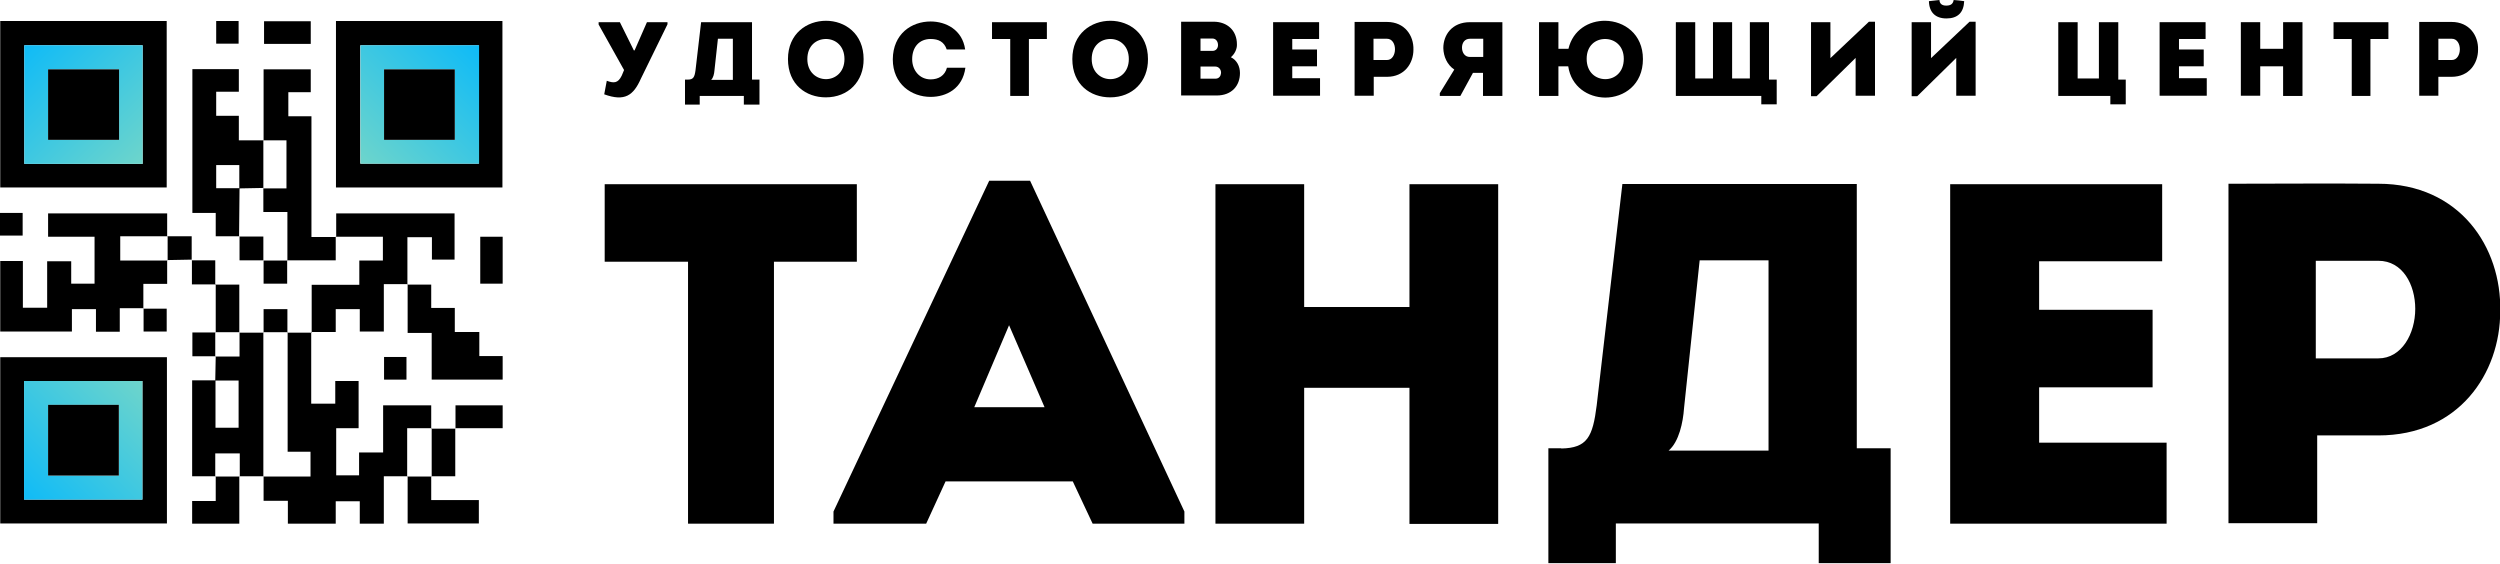<?xml version="1.0" encoding="utf-8"?>
<!-- Generator: Adobe Illustrator 22.1.0, SVG Export Plug-In . SVG Version: 6.00 Build 0)  -->
<svg version="1.1" id="Layer_1" xmlns="http://www.w3.org/2000/svg" xmlns:xlink="http://www.w3.org/1999/xlink" x="0px" y="0px"
	 viewBox="0 0 1070.8 241.4" style="enable-background:new 0 0 1070.8 241.4;" xml:space="preserve">
<style type="text/css">
	.st0{clip-path:url(#SVGID_2_);fill:url(#SVGID_3_);}
	.st1{clip-path:url(#SVGID_5_);fill:url(#SVGID_6_);}
	.st2{clip-path:url(#SVGID_8_);fill:url(#SVGID_9_);}
</style>
<g>
	<g>
		<path d="M267.3,30l-10.9-19.5v-1h9.1l6,12.1h0.3l5.3-12.1h8.8v0.9l-11.4,23.3c-3.2,7.2-6.9,9.9-15.7,6.7l1.1-5.8
			c3,1.1,4.8,1.1,6.4-2.2L267.3,30z"/>
	</g>
	<g>
		<path d="M294.6,34.1c2.4,0,2.9-1.1,3.3-4l2.4-20.6c6.8,0,15,0,21.8,0v24.6h3.2v10.7h-6.7v-3.7h-18.9v3.7h-6.3V34.1H294.6z
			 M306,30.3c-0.1,1.3-0.5,3.1-1.4,3.9h9.3V16.6h-6.4L306,30.3z"/>
	</g>
	<g>
		<path d="M353.7,41.7c-8.4,0-16.2-5.4-16.2-16.4c0-10.9,8.1-16.4,16.3-16.4c8.1,0,16.1,5.5,16.1,16.4
			C370,34.9,363.3,41.7,353.7,41.7z M353.8,33.9c3.9,0,7.9-2.9,7.9-8.6s-3.9-8.6-7.9-8.6c-4.1,0-8,2.8-8,8.6
			C345.8,30.9,349.7,33.9,353.8,33.9z"/>
		<path d="M398.6,9.2c6.5,0,13.6,3.5,14.8,12h-7.9c-1.1-3.3-3.5-4.5-6.9-4.5c-4.8,0-7.9,3.4-7.9,8.7c0,4.6,3.1,8.6,7.9,8.6
			c3.4,0,6.1-1.6,7-5h7.9c-1.2,9-8.2,12.5-14.9,12.5c-8.1,0-16.2-5.4-16.2-16.1C382.5,14.4,390.5,9.2,398.6,9.2z"/>
	</g>
	<g>
		<path d="M424.9,16.7V9.5h23.5v7.2h-7.7v24.4h-8V16.7H424.9z"/>
	</g>
	<g>
		<path d="M475.5,41.7c-8.4,0-16.2-5.4-16.2-16.4c0-10.9,8.1-16.4,16.3-16.4c8.1,0,16.1,5.5,16.1,16.4
			C491.8,34.9,485.1,41.7,475.5,41.7z M475.6,33.9c3.9,0,7.9-2.9,7.9-8.6s-3.9-8.6-7.9-8.6c-4.1,0-8,2.8-8,8.6
			C467.6,30.9,471.5,33.9,475.6,33.9z"/>
	</g>
	<g>
		<path d="M527.2,24.5c2.6,1.3,3.9,3.9,3.9,6.8c0,5.4-3.5,9.6-10,9.6h-15.2V9.3h13.9c5.9,0,10,3.8,10,9.7
			C529.9,21,528.8,23.2,527.2,24.5z M514.2,16.5v5.3h5.1c1.6,0,2.4-1.2,2.4-2.5c0-1.4-0.8-2.8-2.4-2.8H514.2z M514.2,28.5v5.2h6.4
			c1.6,0,2.3-1.2,2.4-2.4c0.1-1.4-0.9-2.8-2.5-2.8H514.2z"/>
	</g>
	<g>
		<path d="M565,16.7h-11.5v4.5h10.6v7.2h-10.6v5.1h11.9v7.5h-20.1V9.5H565V16.7z"/>
		<path d="M580.2,41V9.4c4.7,0,9.3,0,13.9,0c7.6,0,11.5,5.9,11.3,11.9c0,5.8-3.8,11.6-11.3,11.6h-5.7V41H580.2z M594.1,25.7
			c2.2,0,3.4-2.3,3.4-4.6c0-2.3-1.2-4.5-3.4-4.5h-5.8v9.1H594.1z"/>
		<path d="M622.9,29.8c-3.1-2.1-4.6-5.6-4.7-9.2c0-5.6,3.7-11.1,11.4-11.1h13.9v31.6h-8.3v-9.9h-4.3l-5.4,9.9h-8.8v-1.2L622.9,29.8z
			 M635.3,24.4v-7.8h-5.7c-2.3,0-3.4,1.8-3.4,3.8s1.1,4,3.4,4H635.3z"/>
	</g>
	<g>
		<path d="M687.5,41.8c-7.3-0.1-14.5-4.6-15.8-13.4h-4.2v12.7h-8.3V9.5h8.3v11.4h4.3c1.9-8.1,8.8-12.1,15.8-12
			c8,0.1,16.1,5.6,16.1,16.4C703.7,36.3,695.6,41.8,687.5,41.8z M687.6,33.9c4,0,7.9-2.9,7.9-8.7c0-5.7-4-8.5-8-8.5
			c-4.1,0-7.9,2.8-7.9,8.5C679.6,31.1,683.6,33.9,687.6,33.9z"/>
	</g>
	<g>
		<path d="M717.8,9.5h8.3v24.1h7.6V9.5h8.2v24.1h7.6V9.5h8.2v24.6h3.3v10.6h-6.6v-3.6h-36.6V9.5z"/>
		<path d="M778.1,41.2h-2.4V9.5h8.3v15.4l16.5-15.6h2.6v31.7h-8.3V24.8L778.1,41.2z"/>
		<path d="M821.2,41.2h-2.4V9.5h8.3v15.4l16.5-15.6h2.6v31.7h-8.3V24.8L821.2,41.2z M826.2,0.5c0.1,4.8,2.8,7.4,7.5,7.4
			c4.8,0,7.4-2.5,7.6-7.4c-1.5-0.2-2.9-0.4-4.5-0.5c-0.3,1.8-1.4,2.4-3.2,2.4c-1.8,0-2.8-0.8-2.9-2.4L826.2,0.5z"/>
	</g>
	<g>
		<path d="M881.6,41.1V9.5h8.3v24.1h9.1V9.5h8.3v24.6h3.2v10.6h-6.6v-3.6H881.6z"/>
		<path d="M944.8,16.7h-11.5v4.5h10.6v7.2h-10.6v5.1h11.9v7.5H925V9.5h19.7V16.7z"/>
		<path d="M977.9,41.1V28.4h-9.8v12.6h-8.3V9.5h8.3v11.4h9.8V9.5h8.3v31.6H977.9z"/>
		<path d="M999.5,16.7V9.5h23.5v7.2h-7.7v24.4h-8V16.7H999.5z"/>
	</g>
	<g>
		<path d="M1036.2,41V9.4c4.7,0,9.3,0,13.9,0c7.6,0,11.5,5.9,11.3,11.9c0,5.8-3.8,11.6-11.3,11.6h-5.7V41H1036.2z M1050.2,25.7
			c2.2,0,3.4-2.3,3.4-4.6c0-2.3-1.2-4.5-3.4-4.5h-5.8v9.1H1050.2z"/>
	</g>
	<g>
		<path d="M259,112.1V78.9H367v33.2h-35.5v112.2h-36.8V112.1H259z"/>
	</g>
	<g>
		<path d="M405,206.2l-8.3,18.1H357v-5.2l66.7-141.7h17.5l66.1,141.7v5.2H468l-8.5-18.1H405z M417.3,174.4h30.1l-15.2-35.1
			L417.3,174.4z"/>
		<path d="M603.7,224.3v-58.2h-45.1v58.2h-38V78.9h38v52.6h45.1V78.9h38v145.5H603.7z"/>
		<path d="M668.7,192.1c11.2-0.2,13.5-5,15.2-18.5l11-94.8c31.2,0,69,0,100.4,0v113.2h14.5v49.2h-30.8v-17h-86.9v17h-28.9v-49.2
			H668.7z M721.3,174.9c-0.4,5.8-2.1,14.3-6.6,18.1h42.8v-81.5H728L721.3,174.9z"/>
		<path d="M926.2,111.9h-52.8v20.8H922v33.2h-48.6v23.7h54.6v34.7h-92.7V78.9h90.8V111.9z"/>
		<path d="M954.5,224.1V78.7c21.6,0,42.6-0.2,64.2,0c34.9,0,52.8,27.2,52.2,54.6c0,26.6-17.7,53.2-52.2,53.2h-26.2v37.6H954.5z
			 M1018.7,153.5c10,0,15.8-10.6,15.8-21.2c0-10.4-5.4-20.6-15.8-20.6h-26.8v41.8H1018.7z"/>
	</g>
</g>
<path d="M0.1,9h71.3v71.3H0.1V9z M61.2,19.4H10.4v50.8h50.7V19.4z"/>
<path d="M143.9,9h71.3v71.3h-71.3V9z M205.1,19.4h-50.8v50.7h50.8V19.4z"/>
<path d="M71.5,224.2H0.1V153h71.4V224.2z M10.3,214H61v-50.8H10.3V214z"/>
<polygon points="133.3,142.3 133.3,172.9 143.6,172.9 143.6,163.2 153.6,163.2 153.6,183.4 144,183.4 144,203.6 153.8,203.6 
	153.8,193.8 164.1,193.8 164.1,173.6 184.7,173.6 184.7,183.6 184.9,183.4 174.4,183.4 174.4,204.1 174.6,204 164.4,204 
	164.4,224.3 154.1,224.3 154.1,214.7 143.8,214.7 143.8,224.3 123.3,224.3 123.3,214.5 112.9,214.5 112.9,204 112.8,204.1 
	133,204.1 133,193.5 123.2,193.5 123.2,142.3 123,142.5 133.5,142.5 "/>
<polygon points="61.5,132 51.3,132 51.3,142.1 41.1,142.1 41.1,132.4 30.8,132.4 30.8,142 0.1,142 0.1,111.8 9.8,111.8 9.8,131.8 
	20.2,131.8 20.2,111.9 30.5,111.9 30.5,121.5 40.5,121.5 40.5,101.4 20.6,101.4 20.6,91.4 71.6,91.4 71.6,101.3 71.8,101.2 
	51.5,101.2 51.5,111.6 71.8,111.6 71.6,111.5 71.6,121.6 61.4,121.6 61.4,132.2 "/>
<path d="M133.5,142.5V122h20.4v-10.4H164v-10.2c-6.7,0-13.4,0-20.2,0c0,0,0.2,0.1,0.2,0.1V91.4h50.7v19.8H185v-9.6h-10.5v20.2
	l0.1-0.1h-10.2v20.3h-10.3v-9.6h-10.3v9.8h-10.6C133.3,142.3,133.5,142.5,133.5,142.5"/>
<path d="M102.6,101.2H92.4v-10h-10V29.6h19.9v9.7h-9.7v10.3h9.7v10.5h10.6l-0.1-0.2v20.7l0.1-0.1c-3.5,0.1-6.9,0.1-10.4,0.2v-10
	h-9.9v9.9h10c-0.1,6.9-0.1,13.8-0.2,20.7L102.6,101.2z"/>
<path d="M92.2,163c0.1-3.5,0.1-6.9,0.2-10.4l-0.2,0.1h10.4v-10.4l-0.1,0.2h10.4l-0.1-0.2v61.8l0.2-0.1c-3.5,0-7,0-10.4,0l0.1,0.2
	v-10H92.2v10l0.1-0.2h-10v-41.1h10v20.3h9.9V163H92.2z"/>
<path d="M112.9,60.2V29.7h20.2v9.8h-9.6v10.3h9.9v51.7c3.9,0,7.2,0,10.6,0c0,0-0.2-0.1-0.2-0.1c0,3.2,0,6.4,0,10.1h-20.8l0.1,0.2
	V90.8h-10.3V80.6l-0.1,0.1h10V60.1h-10L112.9,60.2z"/>
<polygon points="174.4,121.9 184.7,121.9 184.7,131.9 194.8,131.9 194.8,142.2 205.3,142.2 205.3,152.5 215.3,152.5 215.3,162.6 
	184.9,162.6 184.9,142.6 174.6,142.6 174.6,121.7 "/>
<polygon points="184.7,204 184.7,214.2 205.1,214.2 205.1,224.2 174.6,224.2 174.6,204 174.4,204.1 184.9,204.1 "/>
<polygon points="102.5,204 102.5,224.3 82.3,224.3 82.3,214.6 92.4,214.6 92.4,204 92.2,204.1 102.6,204.1 "/>
<rect x="205.7" y="101.4" width="9.6" height="20.1"/>
<rect x="113.1" y="9.1" width="20" height="9.7"/>
<path d="M92.2,121.9h10.3v20.6l0.1-0.2H92.2l0.2,0.1c0-6.9,0-13.8,0-20.7L92.2,121.9z"/>
<path d="M184.7,183.6c3.5,0,6.9,0,10.4,0l-0.1-0.1V204h-10.3l0.2,0.1v-20.7L184.7,183.6z"/>
<polygon points="195.1,183.6 195.1,173.6 215.3,173.6 215.3,183.4 195,183.4 "/>
<rect x="92.6" y="9" width="9.6" height="9.7"/>
<rect x="164.5" y="152.9" width="9.6" height="9.7"/>
<rect y="91.2" width="9.7" height="9.7"/>
<path d="M82.2,111.2c-3.5,0.1-7.1,0.1-10.6,0.2l0.2,0.1v-10.4l-0.2,0.1h10.5c0,3.5,0,6.8,0,10.1C82.1,111.4,82.2,111.2,82.2,111.2"
	/>
<polygon points="92.4,152.6 82.4,152.6 82.4,142.4 92.4,142.4 92.2,142.3 92.2,152.7 "/>
<polygon points="112.9,142.5 112.9,132.4 123.1,132.4 123.1,142.5 123.2,142.3 112.8,142.3 "/>
<polygon points="61.4,132.2 71.4,132.2 71.4,142 61.5,142 61.5,132 "/>
<polygon points="112.9,111.5 102.6,111.5 102.6,101.2 102.5,101.3 112.8,101.3 112.8,111.6 "/>
<polygon points="123,111.5 123,121.5 112.9,121.5 112.9,111.5 112.8,111.6 123.2,111.6 "/>
<path d="M92.4,121.8H82.2c0-3.6,0-7,0-10.5c0,0-0.1,0.2-0.1,0.2c3.2,0,6.4,0,10.1,0v10.5L92.4,121.8z"/>
<g>
	<defs>
		<path id="SVGID_1_" d="M20.6,29.7H51v30.2H20.6V29.7z M10.4,70.2h50.7V19.4H10.4V70.2z"/>
	</defs>
	<clipPath id="SVGID_2_">
		<use xlink:href="#SVGID_1_"  style="overflow:visible;"/>
	</clipPath>
	
		<linearGradient id="SVGID_3_" gradientUnits="userSpaceOnUse" x1="-420.688" y1="730.902" x2="-419.688" y2="730.902" gradientTransform="matrix(-50.773 -50.773 -50.773 50.773 15811.845 -58400.121)">
		<stop  offset="0" style="stop-color:#6ED5CB"/>
		<stop  offset="1" style="stop-color:#0FBBF7"/>
	</linearGradient>
	<polygon class="st0" points="35.8,95.5 -15,44.8 35.8,-6 86.6,44.8 	"/>
</g>
<g>
	<defs>
		<path id="SVGID_4_" d="M164.5,29.7h30.3v30.2h-30.3V29.7z M154.4,70.1h50.8V19.4h-50.8V70.1z"/>
	</defs>
	<clipPath id="SVGID_5_">
		<use xlink:href="#SVGID_4_"  style="overflow:visible;"/>
	</clipPath>
	
		<linearGradient id="SVGID_6_" gradientUnits="userSpaceOnUse" x1="-420.688" y1="730.902" x2="-419.688" y2="730.902" gradientTransform="matrix(50.751 -50.751 -50.751 -50.751 58598.164 15813.672)">
		<stop  offset="0" style="stop-color:#6ED5CB"/>
		<stop  offset="1" style="stop-color:#0FBBF7"/>
	</linearGradient>
	<polygon class="st1" points="129,44.8 179.8,-6 230.5,44.8 179.8,95.5 	"/>
</g>
<g>
	<defs>
		<path id="SVGID_7_" d="M20.6,173.4h30.3v30.3H20.6V173.4z M10.3,214H61v-50.8H10.3V214z"/>
	</defs>
	<clipPath id="SVGID_8_">
		<use xlink:href="#SVGID_7_"  style="overflow:visible;"/>
	</clipPath>
	
		<linearGradient id="SVGID_9_" gradientUnits="userSpaceOnUse" x1="-420.688" y1="730.902" x2="-419.688" y2="730.902" gradientTransform="matrix(-50.762 50.762 50.762 50.762 -58395.992 -15583.9)">
		<stop  offset="0" style="stop-color:#6ED5CB"/>
		<stop  offset="1" style="stop-color:#0FBBF7"/>
	</linearGradient>
	<polygon class="st2" points="86.4,188.6 35.7,239.3 -15.1,188.6 35.7,137.8 	"/>
</g>
<rect x="20.6" y="29.7" width="30.4" height="30.2"/>
<rect x="164.5" y="29.7" width="30.3" height="30.2"/>
<rect x="20.6" y="173.4" width="30.3" height="30.3"/>
</svg>
